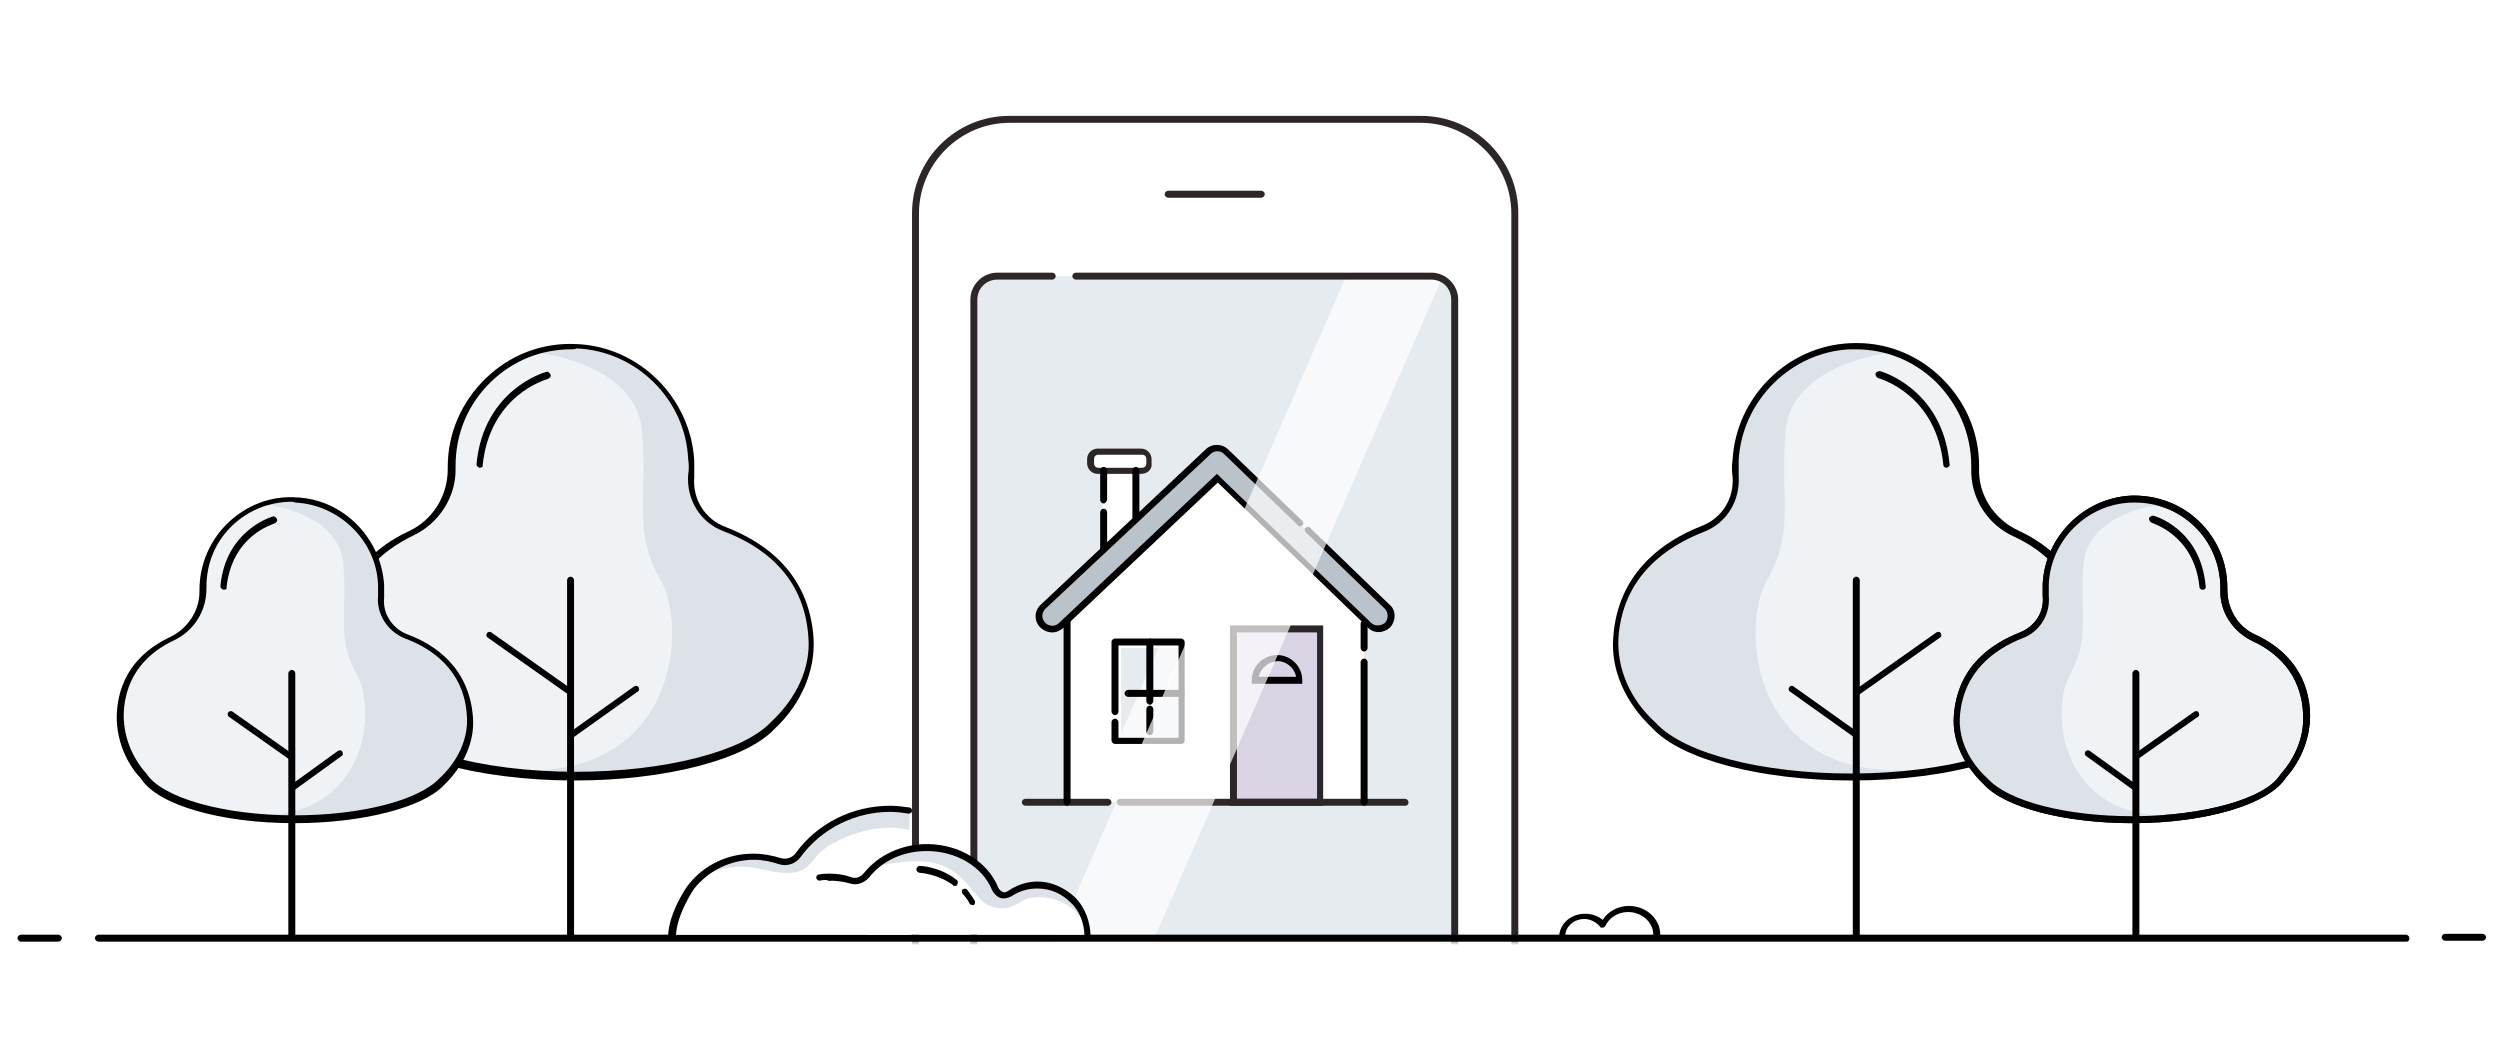 <svg width="287" height="120" viewBox="0 0 287 120" fill="none" xmlns="http://www.w3.org/2000/svg">
<rect x="0" y="0" width="287" height="120" fill="#808080" stroke="none"/>
<g clip-path="url(#clip0)">
<rect width="287" height="120" fill="white"/>
<g clip-path="url(#clip1)">
<mask id="mask0" mask-type="alpha" maskUnits="userSpaceOnUse" x="93" y="1" width="92" height="107">
<rect x="93" y="1" width="92" height="107" fill="#C4C4C4"/>
</mask>
<g mask="url(#mask0)">
<path d="M161.9 134H117C110.4 134 105 128.6 105 122V25.7C105 19.1 110.4 13.7 117 13.7H161.8C168.4 13.7 173.8 19.1 173.8 25.7V122C173.9 128.6 168.5 134 161.9 134Z" fill="white"/>
<path d="M163.1 134.4H115.9C109.7 134.4 104.7 129.4 104.7 123.2V24.5C104.7 18.3 109.7 13.3 115.9 13.3H163.1C169.3 13.3 174.3 18.3 174.3 24.5V109.9C174.3 110.1 174.1 110.3 173.9 110.3C173.7 110.3 173.5 110.1 173.5 109.9V24.5C173.5 18.8 168.8 14.1 163.1 14.1H115.9C110.2 14.1 105.5 18.8 105.5 24.5V123.3C105.5 129 110.2 133.7 115.9 133.7H163.1C168.8 133.7 173.5 129 173.5 123.3V112C173.5 111.8 173.7 111.6 173.9 111.6C174.1 111.6 174.3 111.8 174.3 112V123.2C174.2 129.4 169.2 134.4 163.1 134.4Z" fill="#2C2627"/>
<path d="M164 116H114.9C113.2 116 111.9 114.7 111.9 113V34.7C111.9 33 113.2 31.7 114.9 31.7H164C165.7 31.7 167 33 167 34.7V113C167 114.6 165.7 116 164 116Z" fill="#E6EBEF"/>
<path d="M144.8 22.7H134.1C133.9 22.7 133.7 22.5 133.7 22.3C133.7 22.1 133.9 21.9 134.1 21.9H144.8C145 21.9 145.2 22.1 145.2 22.3C145.2 22.5 145 22.7 144.8 22.7Z" fill="#2C2627"/>
<path d="M122.5 92.1H156.6V70L139.6 55L122.5 70V92.1Z" fill="white"/>
<path d="M126.605 63.261L130.405 63.261L130.405 53.361L126.605 53.361L126.605 63.261Z" fill="white"/>
<path d="M120.8 72.2C121.2 72.2 121.5 72.1 121.8 71.8L139.6 55L157 71.8C157.6 72.4 158.5 72.4 159.1 71.8C159.7 71.2 159.7 70.3 159.1 69.7L140.7 51.9C140.1 51.3 139.2 51.3 138.6 51.9L119.7 69.7C119.1 70.3 119.1 71.2 119.6 71.8C120 72.1 120.4 72.2 120.8 72.2Z" fill="#BAC2CA"/>
<path d="M120.8 72.6C120.3 72.6 119.8 72.4 119.4 72C118.7 71.3 118.7 70.1 119.5 69.4L138.4 51.6C139.1 50.9 140.3 50.9 141 51.6L149.5 59.8C149.6 59.9 149.7 60.2 149.5 60.3C149.4 60.4 149.1 60.5 149 60.3L140.5 52.1C140.1 51.7 139.4 51.7 139 52.1L120 69.9C119.6 70.3 119.5 71 120 71.5C120.4 71.9 121.1 72 121.6 71.5L139.7 54.4L157.4 71.5C157.8 71.9 158.5 71.9 159 71.5C159.2 71.3 159.3 71 159.3 70.7C159.3 70.4 159.2 70.1 159 69.9L149.9 61.1C149.8 61 149.7 60.7 149.9 60.6C150 60.5 150.3 60.4 150.4 60.6L159.5 69.4C159.9 69.7 160.1 70.2 160.1 70.7C160.1 71.2 159.9 71.7 159.6 72C158.9 72.7 157.7 72.8 157 72L139.8 55.4L122.2 72C121.7 72.4 121.3 72.6 120.8 72.6Z" fill="black"/>
<path d="M151.6 72.2H141.7V92.1H151.6V72.2Z" fill="#DAD3E4"/>
<path d="M151.9 92.5H141.2V71.8H151.9V92.5ZM142 91.7H151.2V72.6H142V91.7Z" fill="#2C2627"/>
<path d="M126.1 54.1H131.1C131.6 54.1 132 53.7 132 53.2V52.7C132 52.2 131.6 51.8 131.1 51.8H126.1C125.6 51.8 125.2 52.2 125.2 52.7V53.2C125.2 53.7 125.6 54.1 126.1 54.1Z" fill="white"/>
<path d="M131 54.4H126C125.3 54.4 124.8 53.8 124.8 53.2V52.7C124.8 52 125.4 51.5 126 51.5H131C131.7 51.5 132.2 52.1 132.2 52.7V53.2C132.3 53.9 131.7 54.4 131 54.4ZM126.1 52.2C125.8 52.2 125.6 52.4 125.6 52.7V53.2C125.6 53.5 125.8 53.7 126.1 53.7H131.1C131.4 53.7 131.6 53.5 131.6 53.2V52.7C131.6 52.4 131.4 52.2 131.1 52.2H126.1Z" fill="#2C2627"/>
<path d="M161.3 92.5H128.6C128.4 92.5 128.2 92.3 128.2 92.1C128.2 91.9 128.4 91.7 128.6 91.7H161.3C161.5 91.7 161.7 91.9 161.7 92.1C161.7 92.3 161.6 92.5 161.3 92.5Z" fill="#2C2627"/>
<path d="M127.2 92.5H117.7C117.5 92.5 117.3 92.3 117.3 92.1C117.3 91.9 117.5 91.7 117.7 91.7H127.2C127.4 91.7 127.6 91.9 127.6 92.1C127.6 92.3 127.4 92.5 127.2 92.5Z" fill="#2C2627"/>
<path d="M135.5 74.4H128.7V84.9H135.5V74.4Z" fill="#E6EBEF"/>
<path opacity="0.7" d="M131.6 84.9H128.4L133 74.4H136.1L131.6 84.9Z" fill="white"/>
<path d="M135.6 85.4H128C127.8 85.4 127.6 85.2 127.6 85V82.9C127.6 82.7 127.8 82.5 128 82.5C128.2 82.5 128.4 82.7 128.4 82.9V84.7H135.3V74.1H128.4V81.7C128.4 81.9 128.2 82.1 128 82.1C127.8 82.1 127.6 81.9 127.6 81.7V73.7C127.6 73.5 127.8 73.3 128 73.3H135.6C135.8 73.3 136 73.5 136 73.7V85C136 85.2 135.9 85.4 135.6 85.4Z" fill="black"/>
<path d="M132 84.4C131.8 84.4 131.6 84.2 131.6 84V81.4C131.6 81.2 131.8 81 132 81C132.2 81 132.4 81.2 132.4 81.4V84C132.3 84.3 132.2 84.4 132 84.4Z" fill="black"/>
<path d="M132 80.9C131.8 80.9 131.6 80.7 131.6 80.5V73.7C131.6 73.5 131.8 73.3 132 73.3C132.2 73.3 132.4 73.5 132.4 73.7V80.5C132.3 80.8 132.2 80.9 132 80.9Z" fill="black"/>
<path d="M135.6 80H129.5C129.3 80 129.1 79.8 129.1 79.6C129.1 79.4 129.3 79.2 129.5 79.2H135.6C135.8 79.2 136 79.4 136 79.6C136 79.8 135.8 80 135.6 80Z" fill="black"/>
<path d="M149.5 78.5H143.7V78.1C143.7 76.5 145 75.2 146.6 75.2C148.2 75.2 149.5 76.5 149.5 78.1V78.5ZM144.5 77.7H148.8C148.6 76.7 147.7 75.9 146.7 75.9C145.7 75.9 144.7 76.7 144.5 77.7Z" fill="black"/>
<path d="M126.7 57.8C126.5 57.8 126.3 57.6 126.3 57.4V54C126.3 53.8 126.5 53.6 126.7 53.6C126.9 53.6 127.1 53.8 127.1 54V57.4C127 57.6 126.9 57.8 126.7 57.8Z" fill="black"/>
<path d="M126.7 63.3C126.5 63.3 126.3 63.1 126.3 62.9V58.8C126.3 58.6 126.5 58.4 126.7 58.4C126.9 58.4 127.1 58.6 127.1 58.8V62.9C127 63.1 126.9 63.3 126.7 63.3Z" fill="black"/>
<path d="M130.4 59.9C130.2 59.9 130 59.7 130 59.5V54C130 53.8 130.2 53.6 130.4 53.6C130.6 53.6 130.8 53.8 130.8 54V59.5C130.8 59.8 130.6 59.9 130.4 59.9Z" fill="black"/>
<path d="M122.5 92.5C122.3 92.5 122.1 92.3 122.1 92.1V71.2C122.1 71 122.3 70.8 122.5 70.8C122.7 70.8 122.9 71 122.9 71.2V92.1C122.8 92.3 122.7 92.5 122.5 92.5Z" fill="black"/>
<path d="M156.6 74.8C156.4 74.8 156.2 74.6 156.2 74.4V71.6C156.2 71.4 156.4 71.2 156.6 71.2C156.8 71.2 157 71.4 157 71.6V74.4C157 74.6 156.8 74.8 156.6 74.8Z" fill="black"/>
<path d="M156.6 92.5C156.4 92.5 156.2 92.3 156.2 92.1V76C156.2 75.8 156.4 75.6 156.6 75.6C156.8 75.6 157 75.8 157 76V92.1C157 92.3 156.8 92.5 156.6 92.5Z" fill="black"/>
<path opacity="0.7" d="M128.9 116H117.7L154.5 31.8H165.6L128.9 116Z" fill="white"/>
<path d="M164.3 116.4H114.5C112.8 116.4 111.4 115 111.4 113.3V34.4C111.4 32.7 112.8 31.3 114.5 31.3H120.8C121 31.3 121.2 31.5 121.2 31.7C121.2 31.9 121 32.1 120.8 32.1H114.5C113.2 32.1 112.2 33.1 112.2 34.4V113.3C112.2 114.6 113.2 115.6 114.5 115.6H164.3C165.6 115.6 166.6 114.6 166.6 113.3V34.4C166.6 33.1 165.6 32.1 164.3 32.1H123.5C123.3 32.1 123.1 31.9 123.1 31.7C123.1 31.5 123.3 31.3 123.5 31.3H164.3C166 31.3 167.4 32.7 167.4 34.4V113.3C167.4 115 166 116.4 164.3 116.4Z" fill="#2C2627"/>
</g>
<path d="M61.4 52.5H59.3C59.1 52.5 58.9 52.3 58.9 52.1C58.9 51.9 59.1 51.7 59.3 51.7H61.4C62.1 51.7 62.6 51.2 62.6 50.6C62.6 50 62.1 49.5 61.4 49.5H59.3C59.1 49.5 58.9 49.3 58.9 49.1C58.9 48.9 59.1 48.7 59.3 48.7H61.4C62.5 48.7 63.4 49.5 63.4 50.5C63.4 51.5 62.5 52.5 61.4 52.5Z" fill="black"/>
<path d="M93.1 73.2C92.6 65.8 87.4 62.3 83.2 60.8C80.7 59.8 79.1 57.4 79.4 54.7C79.5 54.1 79.5 53.5 79.4 52.8C79.1 45.8 73.3 40.1 66.3 39.7C58.4 39.3 51.9 45.6 51.9 53.4C51.9 53.5 51.9 53.6 51.9 53.7C52 56.9 50.1 59.8 47.2 61.2C43.4 63 39.3 66.5 39.2 73.2C39.2 76.8 40.6 80 42.8 82.5C45.2 86.3 54.7 89.2 66.1 89.2C76.7 89.2 85.6 86.7 88.7 83.3C91.4 80.8 93.3 77.2 93.1 73.2Z" fill="#EFF3F6"/>
<path d="M83.2 60.8C80.7 59.8 79.1 57.4 79.4 54.7C79.5 54.1 79.5 53.5 79.4 52.8C79.1 45.8 73.3 40.1 66.3 39.7C64.9 39.6 63.5 39.8 62.3 40.1V40.6C62.3 40.6 73 41.9 73.7 49.4C74.4 57 72.6 61 75.8 66.5C79 72 77.7 89.3 59.5 88.4V88.7C61.6 88.9 63.9 89 66.2 89C76.8 89 85.7 86.5 88.8 83.1C91.5 80.6 93.5 77 93.2 73C92.6 65.8 87.3 62.4 83.2 60.8Z" fill="#DCE2E7"/>
<path d="M66 89.6C54.6 89.6 44.9 86.8 42.4 82.8C40 80.2 38.7 76.8 38.7 73.3C38.8 66.3 43.2 62.7 46.9 61C49.7 59.7 51.4 56.9 51.4 53.9V53.6C51.4 49.7 53 46.1 55.8 43.4C58.6 40.7 62.3 39.3 66.2 39.5C73.4 39.8 79.3 45.7 79.7 52.9C79.7 53.5 79.7 54.2 79.7 54.8C79.5 57.3 80.9 59.6 83.3 60.5C87.7 62.2 92.9 65.7 93.4 73.3C93.6 77 92 80.8 88.9 83.7C85.6 87.2 76.4 89.6 66 89.6ZM65.6 40.1C62.1 40.1 58.9 41.4 56.4 43.8C53.7 46.4 52.3 49.8 52.3 53.5V53.7C52.4 57 50.4 60.1 47.4 61.5C43.9 63.2 39.7 66.5 39.6 73.1C39.6 76.4 40.8 79.6 43.1 82.1C45.5 85.9 55.1 88.6 66.1 88.6C76.3 88.6 85.3 86.3 88.5 82.9C91.5 80.1 93.1 76.6 92.8 73.1C92.3 65.9 87.3 62.6 83.1 61C80.4 60 78.8 57.4 79 54.5C79.1 53.9 79.1 53.3 79 52.7C78.7 45.9 73.1 40.3 66.2 40C66 40.1 65.8 40.1 65.6 40.1Z" fill="black"/>
<path d="M65.5 107.8C65.3 107.8 65.1 107.6 65.1 107.4V66.6C65.1 66.4 65.3 66.2 65.5 66.2C65.7 66.2 65.9 66.4 65.9 66.6V107.4C65.9 107.6 65.7 107.8 65.5 107.8Z" fill="black"/>
<path d="M65.4 79.8C65.3 79.8 65.3 79.8 65.2 79.7L56 73.2C55.8 73.1 55.8 72.8 55.9 72.7C56 72.5 56.3 72.5 56.4 72.6L65.6 79.1C65.8 79.2 65.8 79.5 65.7 79.6C65.6 79.8 65.5 79.8 65.4 79.8Z" fill="black"/>
<path d="M65.7 84.7C65.6 84.7 65.5 84.6 65.4 84.5C65.3 84.3 65.3 84.1 65.5 84L72.8 78.8C73 78.7 73.2 78.7 73.3 78.9C73.4 79.1 73.4 79.3 73.2 79.4L65.9 84.6C65.8 84.6 65.7 84.7 65.7 84.7Z" fill="black"/>
<path d="M55.1 53.7C54.9 53.7 54.7 53.5 54.7 53.3C55.5 44.7 62.6 42.7 62.7 42.7C62.9 42.6 63.1 42.8 63.2 43C63.3 43.2 63.1 43.4 62.9 43.5C62.6 43.6 56.2 45.4 55.4 53.5C55.5 53.5 55.3 53.7 55.1 53.7Z" fill="black"/>
<path d="M30.4 66.9H28.8C28.6 66.9 28.4 66.7 28.4 66.5C28.4 66.3 28.6 66.1 28.8 66.1H30.4C30.8 66.1 31.2 65.8 31.2 65.4C31.2 65 30.8 64.7 30.4 64.7H28.8C28.6 64.7 28.4 64.5 28.4 64.3C28.4 64.1 28.6 63.9 28.8 63.9H30.4C31.3 63.9 32 64.6 32 65.4C32 66.2 31.3 66.9 30.4 66.9Z" fill="black"/>
<path d="M54 82.2C53.6 76.7 49.7 74.1 46.6 72.9C44.7 72.2 43.6 70.3 43.7 68.4C43.7 67.9 43.7 67.5 43.7 67C43.4 61.8 39.2 57.5 33.9 57.3C28 57 23.2 61.7 23.2 67.5C23.2 67.6 23.2 67.6 23.2 67.7C23.2 70.1 21.9 72.3 19.7 73.3C16.9 74.6 13.8 77.2 13.7 82.2C13.7 84.9 14.7 87.3 16.4 89.1C18.2 91.9 25.3 94.1 33.7 94.1C41.6 94.1 48.2 92.3 50.6 89.7C52.7 87.8 54.2 85.2 54 82.2Z" fill="#EFF3F6"/>
<path d="M46.6 72.9C44.7 72.2 43.6 70.3 43.7 68.4C43.7 67.9 43.7 67.5 43.7 67C43.4 61.8 39.2 57.5 33.9 57.3C32.9 57.3 31.8 57.4 30.9 57.6V58C30.9 58 38.8 58.9 39.4 64.6C39.9 70.2 38.6 73.2 40.9 77.3C43.3 81.4 42.3 94.3 28.7 93.6V93.8C30.3 94 31.9 94.1 33.7 94.1C41.6 94.1 48.2 92.3 50.6 89.7C52.6 87.8 54.1 85.1 53.9 82.2C53.6 76.7 49.7 74.1 46.6 72.9Z" fill="#DCE2E7"/>
<path d="M33.8 94.5C25.3 94.5 18.1 92.4 16.2 89.4C14.4 87.5 13.4 84.9 13.4 82.3C13.5 77 16.8 74.4 19.6 73.1C21.6 72.1 22.9 70.1 22.9 67.9V67.7C22.9 64.8 24.1 62 26.2 60C28.3 58 31.1 56.9 34 57.1C39.4 57.3 43.8 61.8 44.1 67.2C44.1 67.7 44.1 68.2 44.1 68.6C43.9 70.4 45 72.1 46.7 72.8C50 74 53.9 76.7 54.3 82.4C54.5 85.2 53.2 88 50.9 90.2C48.5 92.7 41.6 94.5 33.8 94.5ZM33.5 57.6C30.9 57.6 28.5 58.6 26.7 60.3C24.7 62.2 23.7 64.7 23.7 67.4V67.6C23.7 70.1 22.3 72.4 20 73.5C17.4 74.7 14.3 77.2 14.2 82.1C14.2 84.5 15.1 86.9 16.8 88.8C18.6 91.6 25.7 93.6 33.8 93.6C41.4 93.6 48 91.9 50.4 89.4C52.6 87.4 53.8 84.7 53.6 82.2C53.3 76.9 49.5 74.4 46.5 73.3C44.5 72.5 43.2 70.5 43.4 68.4C43.4 68 43.4 67.5 43.4 67.1C43.2 62.1 39 58 34 57.7C33.8 57.7 33.7 57.6 33.5 57.6Z" fill="black"/>
<path d="M33.5 108C33.3 108 33.1 107.8 33.1 107.6V77.3C33.1 77.1 33.3 76.9 33.5 76.9C33.7 76.9 33.9 77.1 33.9 77.3V107.7C33.8 107.8 33.7 108 33.5 108Z" fill="black"/>
<path d="M33.3 87.2C33.2 87.2 33.2 87.2 33.1 87.1L26.3 82.3C26.1 82.2 26.1 81.9 26.2 81.8C26.3 81.6 26.6 81.6 26.7 81.7L33.5 86.5C33.7 86.6 33.7 86.9 33.6 87C33.6 87.2 33.4 87.2 33.3 87.2Z" fill="black"/>
<path d="M33.6 90.8C33.5 90.8 33.4 90.7 33.3 90.6C33.2 90.4 33.2 90.2 33.4 90.1L38.8 86.2C39 86.1 39.2 86.1 39.3 86.3C39.4 86.5 39.4 86.7 39.2 86.8L33.8 90.7C33.7 90.8 33.6 90.8 33.6 90.8Z" fill="black"/>
<path d="M25.7 67.7C25.5 67.7 25.3 67.5 25.3 67.3C25.9 60.8 31.3 59.3 31.3 59.3C31.5 59.2 31.7 59.4 31.8 59.6C31.9 59.8 31.7 60 31.5 60.1C31.3 60.2 26.6 61.5 26 67.5C26.1 67.6 25.9 67.7 25.7 67.7Z" fill="black"/>
<path d="M219.3 52.5H217.2C216.1 52.5 215.2 51.7 215.2 50.7C215.2 49.7 216.1 48.9 217.2 48.9H219.3C219.5 48.9 219.7 49.1 219.7 49.3C219.7 49.5 219.5 49.7 219.3 49.7H217.2C216.5 49.7 216 50.2 216 50.8C216 51.4 216.5 51.9 217.2 51.9H219.3C219.5 51.9 219.7 52.1 219.7 52.3C219.7 52.5 219.5 52.5 219.3 52.5Z" fill="black"/>
<path d="M185.5 73.2C186 65.8 191.2 62.3 195.4 60.8C197.9 59.8 199.5 57.4 199.2 54.7C199.1 54.1 199.1 53.5 199.2 52.8C199.5 45.8 205.3 40.1 212.3 39.7C220.2 39.3 226.7 45.6 226.7 53.4C226.7 53.5 226.7 53.6 226.7 53.7C226.6 56.9 228.5 59.8 231.4 61.2C235.2 63 239.3 66.5 239.4 73.2C239.4 76.8 238 80 235.8 82.5C233.4 86.3 223.9 89.2 212.5 89.2C201.9 89.2 193 86.7 189.9 83.3C187.2 80.8 185.3 77.2 185.5 73.2Z" fill="#EFF3F6"/>
<path d="M195.5 60.8C198 59.8 199.6 57.4 199.3 54.7C199.2 54.1 199.2 53.5 199.3 52.8C199.6 45.8 205.4 40.1 212.4 39.7C213.8 39.6 215.2 39.8 216.4 40.1V40.6C216.4 40.6 205.7 41.9 205 49.4C204.3 57 206.1 61 202.9 66.5C199.7 72 201 89.3 219.2 88.4V88.7C217.1 88.9 214.8 89 212.5 89C201.9 89 193 86.5 189.9 83.1C187.2 80.6 185.2 77 185.5 73C186 65.8 191.3 62.4 195.5 60.8Z" fill="#DCE2E7"/>
<path d="M212.6 89.6C202.2 89.6 193 87.2 189.7 83.6C186.6 80.7 184.9 76.9 185.2 73.2C185.7 65.7 191 62.1 195.3 60.4C197.7 59.5 199.1 57.2 198.9 54.7C198.8 54.1 198.8 53.4 198.9 52.8C199.3 45.6 205.2 39.7 212.4 39.4C216.3 39.2 220 40.6 222.8 43.3C225.6 46 227.2 49.6 227.2 53.5V53.8C227.1 56.8 228.9 59.6 231.7 60.9C235.4 62.6 239.9 66.2 239.9 73.2C239.9 76.7 238.6 80.1 236.2 82.8C233.7 86.7 224 89.6 212.6 89.6ZM213 40.1C212.8 40.1 212.6 40.1 212.4 40.1C205.6 40.4 200 46 199.6 52.8C199.6 53.4 199.6 54 199.6 54.6C199.8 57.5 198.2 60.1 195.5 61.1C191.4 62.7 186.3 66.1 185.8 73.2C185.6 76.7 187.1 80.3 190.1 83C193.3 86.5 202.3 88.8 212.5 88.8C223.4 88.8 233.1 86.1 235.4 82.3C237.8 79.7 239 76.5 239 73.2C238.9 66.6 234.7 63.2 231.2 61.6C228.1 60.2 226.2 57.1 226.3 53.8V53.5C226.3 49.8 224.8 46.4 222.2 43.8C219.7 41.4 216.5 40.1 213 40.1Z" fill="black"/>
<path d="M213.1 107.8C212.9 107.8 212.7 107.6 212.7 107.4V66.6C212.7 66.4 212.9 66.2 213.1 66.2C213.3 66.2 213.5 66.4 213.5 66.6V107.4C213.5 107.6 213.3 107.8 213.1 107.8Z" fill="black"/>
<path d="M213.3 79.8C213.2 79.8 213.1 79.7 213 79.6C212.9 79.4 212.9 79.2 213.1 79.1L222.3 72.6C222.5 72.5 222.7 72.5 222.8 72.7C222.9 72.9 222.9 73.1 222.7 73.2L213.5 79.7C213.4 79.8 213.3 79.8 213.3 79.8Z" fill="black"/>
<path d="M213 84.7C212.9 84.7 212.8 84.7 212.8 84.6L205.5 79.4C205.3 79.3 205.3 79 205.4 78.9C205.5 78.7 205.8 78.7 205.9 78.8L213.2 84C213.4 84.1 213.4 84.4 213.3 84.5C213.2 84.6 213.1 84.7 213 84.7Z" fill="black"/>
<path d="M223.5 53.7C223.3 53.7 223.1 53.6 223.1 53.4C222.3 45.3 215.9 43.5 215.6 43.4C215.4 43.3 215.3 43.1 215.3 42.9C215.4 42.7 215.6 42.6 215.8 42.6C215.9 42.6 223 44.6 223.8 53.2C223.9 53.5 223.7 53.6 223.5 53.7Z" fill="black"/>
<path d="M249.8 66.9H248.2C247.3 66.9 246.6 66.2 246.6 65.4C246.6 64.6 247.3 63.9 248.2 63.9H249.8C250 63.9 250.2 64.1 250.2 64.3C250.2 64.5 250 64.7 249.8 64.7H248.2C247.8 64.7 247.4 65 247.4 65.4C247.4 65.8 247.8 66.1 248.2 66.1H249.8C250 66.1 250.2 66.3 250.2 66.5C250.2 66.7 250 66.9 249.8 66.9Z" fill="black"/>
<path d="M224.7 82.2C225.1 76.7 229 74.1 232.1 72.9C234 72.2 235.1 70.3 235 68.4C235 67.9 235 67.5 235 67C235.3 61.8 239.5 57.5 244.8 57.3C250.7 57 255.5 61.7 255.5 67.5C255.5 67.6 255.5 67.6 255.5 67.7C255.5 70.1 256.8 72.3 259 73.3C261.8 74.6 264.9 77.2 265 82.2C265 84.9 264 87.3 262.3 89.1C260.5 91.9 253.4 94.1 245 94.1C237.1 94.1 230.5 92.3 228.1 89.7C225.9 87.8 224.5 85.2 224.7 82.2Z" fill="#EFF3F6"/>
<path d="M244.8 94.5C237 94.5 230.1 92.7 227.7 90C225.4 87.8 224.1 85 224.3 82.2C224.7 76.5 228.6 73.9 231.9 72.6C233.6 71.9 234.7 70.3 234.5 68.4C234.5 67.9 234.5 67.4 234.5 67C234.8 61.6 239.2 57.2 244.6 56.9C247.5 56.8 250.3 57.8 252.4 59.8C254.5 61.8 255.7 64.5 255.7 67.5V67.7C255.7 69.9 256.9 72 259 72.9C261.8 74.2 265.1 76.9 265.2 82.1C265.2 84.7 264.2 87.3 262.4 89.3C260.5 92.3 253.3 94.5 244.8 94.5ZM225 82.2C224.8 84.8 226 87.4 228.2 89.4C230.6 92 237.2 93.7 244.8 93.7C252.9 93.7 260.1 91.7 261.8 88.9C263.5 87 264.5 84.6 264.4 82.2C264.3 77.3 261.2 74.8 258.6 73.6C256.3 72.5 254.8 70.2 254.9 67.7V67.5C254.9 64.8 253.8 62.2 251.9 60.4C249.9 58.5 247.4 57.6 244.6 57.7C239.6 57.9 235.4 62 235.2 67.1C235.2 67.5 235.2 68 235.2 68.4C235.4 70.6 234.1 72.6 232.1 73.3C229.1 74.5 225.4 77 225 82.2Z" fill="black"/>
<path d="M232 72.9C233.9 72.2 235 70.3 234.9 68.4C234.9 67.9 234.9 67.5 234.9 67C235.2 61.8 239.4 57.5 244.7 57.3C245.7 57.3 246.8 57.4 247.7 57.6V58C247.7 58 239.8 58.9 239.2 64.6C238.7 70.2 240 73.2 237.7 77.3C235.3 81.4 236.3 94.3 249.9 93.6V93.8C248.3 94 246.7 94.1 244.9 94.1C237 94.1 230.4 92.3 228 89.7C226 87.8 224.5 85.1 224.7 82.2C225 76.7 228.9 74.1 232 72.9Z" fill="#DCE2E7"/>
<path d="M244.8 94.5C237 94.5 230.1 92.7 227.7 90C225.4 87.8 224.1 85 224.3 82.2C224.7 76.5 228.6 73.9 231.9 72.6C233.6 71.9 234.7 70.3 234.5 68.4C234.5 67.9 234.5 67.4 234.5 67C234.8 61.6 239.2 57.2 244.6 56.9C247.5 56.8 250.3 57.8 252.4 59.8C254.5 61.8 255.7 64.5 255.7 67.5V67.7C255.7 69.9 256.9 72 259 72.9C261.8 74.2 265.1 76.9 265.2 82.1C265.2 84.7 264.2 87.3 262.4 89.3C260.5 92.3 253.3 94.5 244.8 94.5ZM225 82.2C224.8 84.8 226 87.4 228.2 89.4C230.6 92 237.2 93.7 244.8 93.7C252.9 93.7 260.1 91.7 261.8 88.9C263.5 87 264.5 84.6 264.4 82.2C264.3 77.3 261.2 74.8 258.6 73.6C256.3 72.5 254.8 70.2 254.9 67.7V67.5C254.9 64.8 253.8 62.2 251.9 60.4C249.9 58.5 247.4 57.6 244.6 57.7C239.6 57.9 235.4 62 235.2 67.1C235.2 67.5 235.2 68 235.2 68.4C235.4 70.6 234.1 72.6 232.1 73.3C229.1 74.5 225.4 77 225 82.2Z" fill="black"/>
<path d="M245.2 108C245 108 244.8 107.8 244.8 107.6V77.3C244.8 77.1 245 76.9 245.2 76.9C245.4 76.9 245.6 77.1 245.6 77.3V107.7C245.5 107.8 245.4 108 245.2 108Z" fill="black"/>
<path d="M245.3 87.2C245.2 87.2 245.1 87.1 245 87C244.9 86.8 244.9 86.6 245.1 86.5L251.9 81.7C252.1 81.6 252.3 81.6 252.4 81.8C252.5 82 252.5 82.2 252.3 82.3L245.5 87.1C245.4 87.2 245.4 87.2 245.3 87.2Z" fill="black"/>
<path d="M245.1 90.8C245 90.8 244.9 90.8 244.9 90.7L239.5 86.8C239.3 86.7 239.3 86.4 239.4 86.3C239.5 86.1 239.8 86.1 239.9 86.2L245.3 90.1C245.5 90.2 245.5 90.5 245.4 90.6C245.3 90.8 245.2 90.8 245.1 90.8Z" fill="black"/>
<path d="M252.9 67.7C252.7 67.7 252.5 67.6 252.5 67.4C251.9 61.4 247.1 60.1 247 60C246.8 59.9 246.7 59.7 246.7 59.5C246.8 59.3 247 59.2 247.2 59.2C247.3 59.2 252.6 60.7 253.2 67.2C253.3 67.5 253.1 67.7 252.9 67.7Z" fill="black"/>
<path d="M6.7 108.1H2.4C2.2 108.1 2 107.9 2 107.7C2 107.5 2.2 107.3 2.4 107.3H6.7C6.9 107.3 7.1 107.5 7.1 107.7C7.1 107.9 6.9 108.1 6.7 108.1Z" fill="black"/>
<path d="M276.3 108.1H11.3C11.1 108.1 10.9 107.9 10.9 107.7C10.9 107.5 11.1 107.3 11.3 107.3H276.2C276.4 107.3 276.6 107.5 276.6 107.7C276.6 107.9 276.5 108.1 276.3 108.1Z" fill="black"/>
<path d="M124.8 107C124.8 107.2 124.8 107.4 125 107.3H99.6C99.1 106.2 99.5 104.6 99.5 102.8C99.5 101.4 100.2 100.2 101.3 99.2C102.1 98.5 103.1 98 104.3 97.7C105.1 97.5 106 97.3 106.9 97.3C108.3 97.3 109.5 97.6 110.5 98.2C110.5 98.2 110.5 98.2 110.6 98.2C110.7 98.3 110.9 98.3 111 98.4C111.1 98.5 111.3 98.6 111.4 98.7C112.8 99.7 113.7 101.2 114.3 102.7C114.4 102.9 114.4 103.1 114.5 103.3C115.4 103 116.5 102.7 117.5 102.4C120.2 101.7 122.8 103 124.1 104.6C124.5 105.1 124.8 105.7 124.9 106.3V106.4C124.8 106.8 124.8 106.9 124.8 107Z" fill="white"/>
<path d="M104.2 93.1C103.5 93 102.8 92.9 102.1 92.9C97.8 92.9 93.9 95 91.5 98.3C91 99 90.2 99.2 89.4 98.9C88.5 98.6 87.5 98.4 86.4 98.4C83.5 98.4 80.9 99.7 79.3 101.8C79.3 101.8 77.5 104.2 77.3 107.3H104.3L104.2 93.1Z" fill="white"/>
<path d="M80.2 101C80.2 101 83 98.7 87.5 99.8C92 100.9 92.6 99.7 93.9 98.1C95.3 96.5 100.5 94.2 104.4 95.3V93.2C104.4 93.2 99.8 92.2 96 94.5C92.1 96.8 91.6 98.5 91 98.8C90.4 99 90.2 99.2 88.3 98.7C86.5 98.2 82.2 98.8 80.1 101.3L80.2 101Z" fill="#DCE2E7"/>
<path d="M77.1 107.8C76.9 107.8 76.7 107.6 76.7 107.4C76.8 104.7 78.9 101.7 79 101.6C80.8 99.3 83.5 98 86.5 98C87.6 98 88.6 98.2 89.6 98.5C90.2 98.7 90.9 98.5 91.3 98C93.8 94.5 97.9 92.5 102.2 92.5C102.9 92.5 103.7 92.6 104.4 92.7C104.6 92.7 104.7 92.9 104.7 93.1C104.7 93.3 104.5 93.4 104.3 93.4C103.6 93.3 102.9 93.2 102.2 93.2C98.2 93.2 94.3 95.1 91.9 98.4C91.3 99.2 90.3 99.5 89.4 99.2C88.5 98.9 87.5 98.7 86.6 98.7C83.9 98.7 81.4 99.9 79.7 102C79.7 102 77.7 104.9 77.6 107.4C77.5 107.6 77.3 107.8 77.1 107.8Z" fill="black"/>
<path d="M100.9 99.4C100.9 99.4 106 98.1 108.7 99.6C111.4 101.1 112 103.2 113.4 103.9C114.8 104.6 116.1 104.3 117.4 103.4C118.8 102.5 123.5 102.9 124.6 106.5C124.6 106.5 123.6 101.3 118.9 101.6C114.2 101.9 115.9 103.7 113.7 101.1C111.5 98.5 107.4 95 100.9 99.4Z" fill="#DCE2E7"/>
<path d="M124.9 108C124.8 108 124.7 108 124.6 107.9C124.5 107.8 124.5 107.7 124.5 107.6C124.5 106.1 124 104.6 122.9 103.6C121.9 102.6 120.6 102 119.1 102C118 102 117 102.3 116.1 102.9C115.7 103.1 115.3 103.2 114.9 103.1C114.5 103 114.1 102.6 113.9 102.2C112.8 99.5 109.8 97.7 106.4 97.7C103.7 97.7 101.3 98.8 99.8 100.7C99.2 101.4 98.3 101.7 97.5 101.4C96.8 101.2 96 101.1 95.2 101.1C95 101.1 94.8 100.9 94.8 100.7C94.8 100.5 95 100.3 95.2 100.3C96.1 100.3 96.9 100.4 97.7 100.7C98.3 100.9 98.8 100.7 99.2 100.2C100.8 98.2 103.5 96.9 106.4 96.9C110.1 96.9 113.4 98.9 114.6 101.9C114.7 102.1 114.9 102.3 115.1 102.4C115.3 102.5 115.5 102.4 115.7 102.3C116.7 101.6 117.9 101.2 119.1 101.2C120.7 101.2 122.2 101.9 123.4 103C124.6 104.2 125.2 105.9 125.2 107.6C125.2 107.7 125.2 107.8 125.1 107.9C125 108 124.9 108 124.9 108Z" fill="black"/>
<path d="M94.1 101.1C93.9 101.1 93.8 101 93.7 100.8C93.7 100.6 93.8 100.4 94 100.4C94.4 100.3 94.8 100.3 95.2 100.3C95.4 100.3 95.6 100.5 95.6 100.7C95.6 100.9 95.4 101.1 95.2 101.1C94.9 101 94.5 101 94.1 101.1Z" fill="black"/>
<path d="M111.6 103.9C111.5 103.9 111.3 103.8 111.3 103.7C111.1 103.3 110.8 102.9 110.5 102.6C110.4 102.4 110.4 102.2 110.5 102.1C110.7 102 110.9 102 111 102.1C111.3 102.5 111.6 102.9 111.9 103.4C112 103.6 111.9 103.8 111.8 103.9C111.7 103.9 111.6 103.9 111.6 103.9Z" fill="black"/>
<path d="M109.6 101.7C109.5 101.7 109.4 101.7 109.4 101.6C107.6 100.3 105.6 100.2 105.6 100.2C105.4 100.2 105.2 100 105.2 99.8C105.2 99.6 105.4 99.4 105.6 99.4C105.7 99.4 107.9 99.5 109.8 101C110 101.1 110 101.4 109.9 101.5C109.9 101.7 109.8 101.7 109.6 101.7Z" fill="black"/>
<path d="M285 108H280.7C280.5 108 280.3 107.8 280.3 107.6C280.3 107.4 280.5 107.2 280.7 107.2H285C285.2 107.2 285.4 107.4 285.4 107.6C285.4 107.8 285.2 108 285 108Z" fill="black"/>
<path d="M179.4 107.7C179.2 107.7 179 107.5 179 107.3C179.2 105.9 180.4 104.9 182 104.9C182.8 104.9 183.5 105.2 184 105.6C184.6 104.6 185.8 104 187 104C189 104 190.6 105.5 190.6 107.3C190.6 107.5 190.4 107.7 190.2 107.7C190 107.7 189.8 107.5 189.8 107.3C189.8 105.9 188.5 104.7 186.9 104.7C185.7 104.7 184.7 105.4 184.3 106.3C184.2 106.4 184.1 106.5 184 106.5C183.9 106.5 183.7 106.5 183.7 106.4C183.3 105.9 182.6 105.5 181.9 105.5C180.7 105.5 179.8 106.3 179.7 107.3C179.8 107.6 179.6 107.7 179.4 107.7Z" fill="black"/>
</g>
</g>
<defs>
<clipPath id="clip0">
<rect width="287" height="120" fill="white"/>
</clipPath>
<clipPath id="clip1">
<rect width="283.4" height="149.4" fill="white" transform="translate(2 -15)"/>
</clipPath>
</defs>
</svg>
